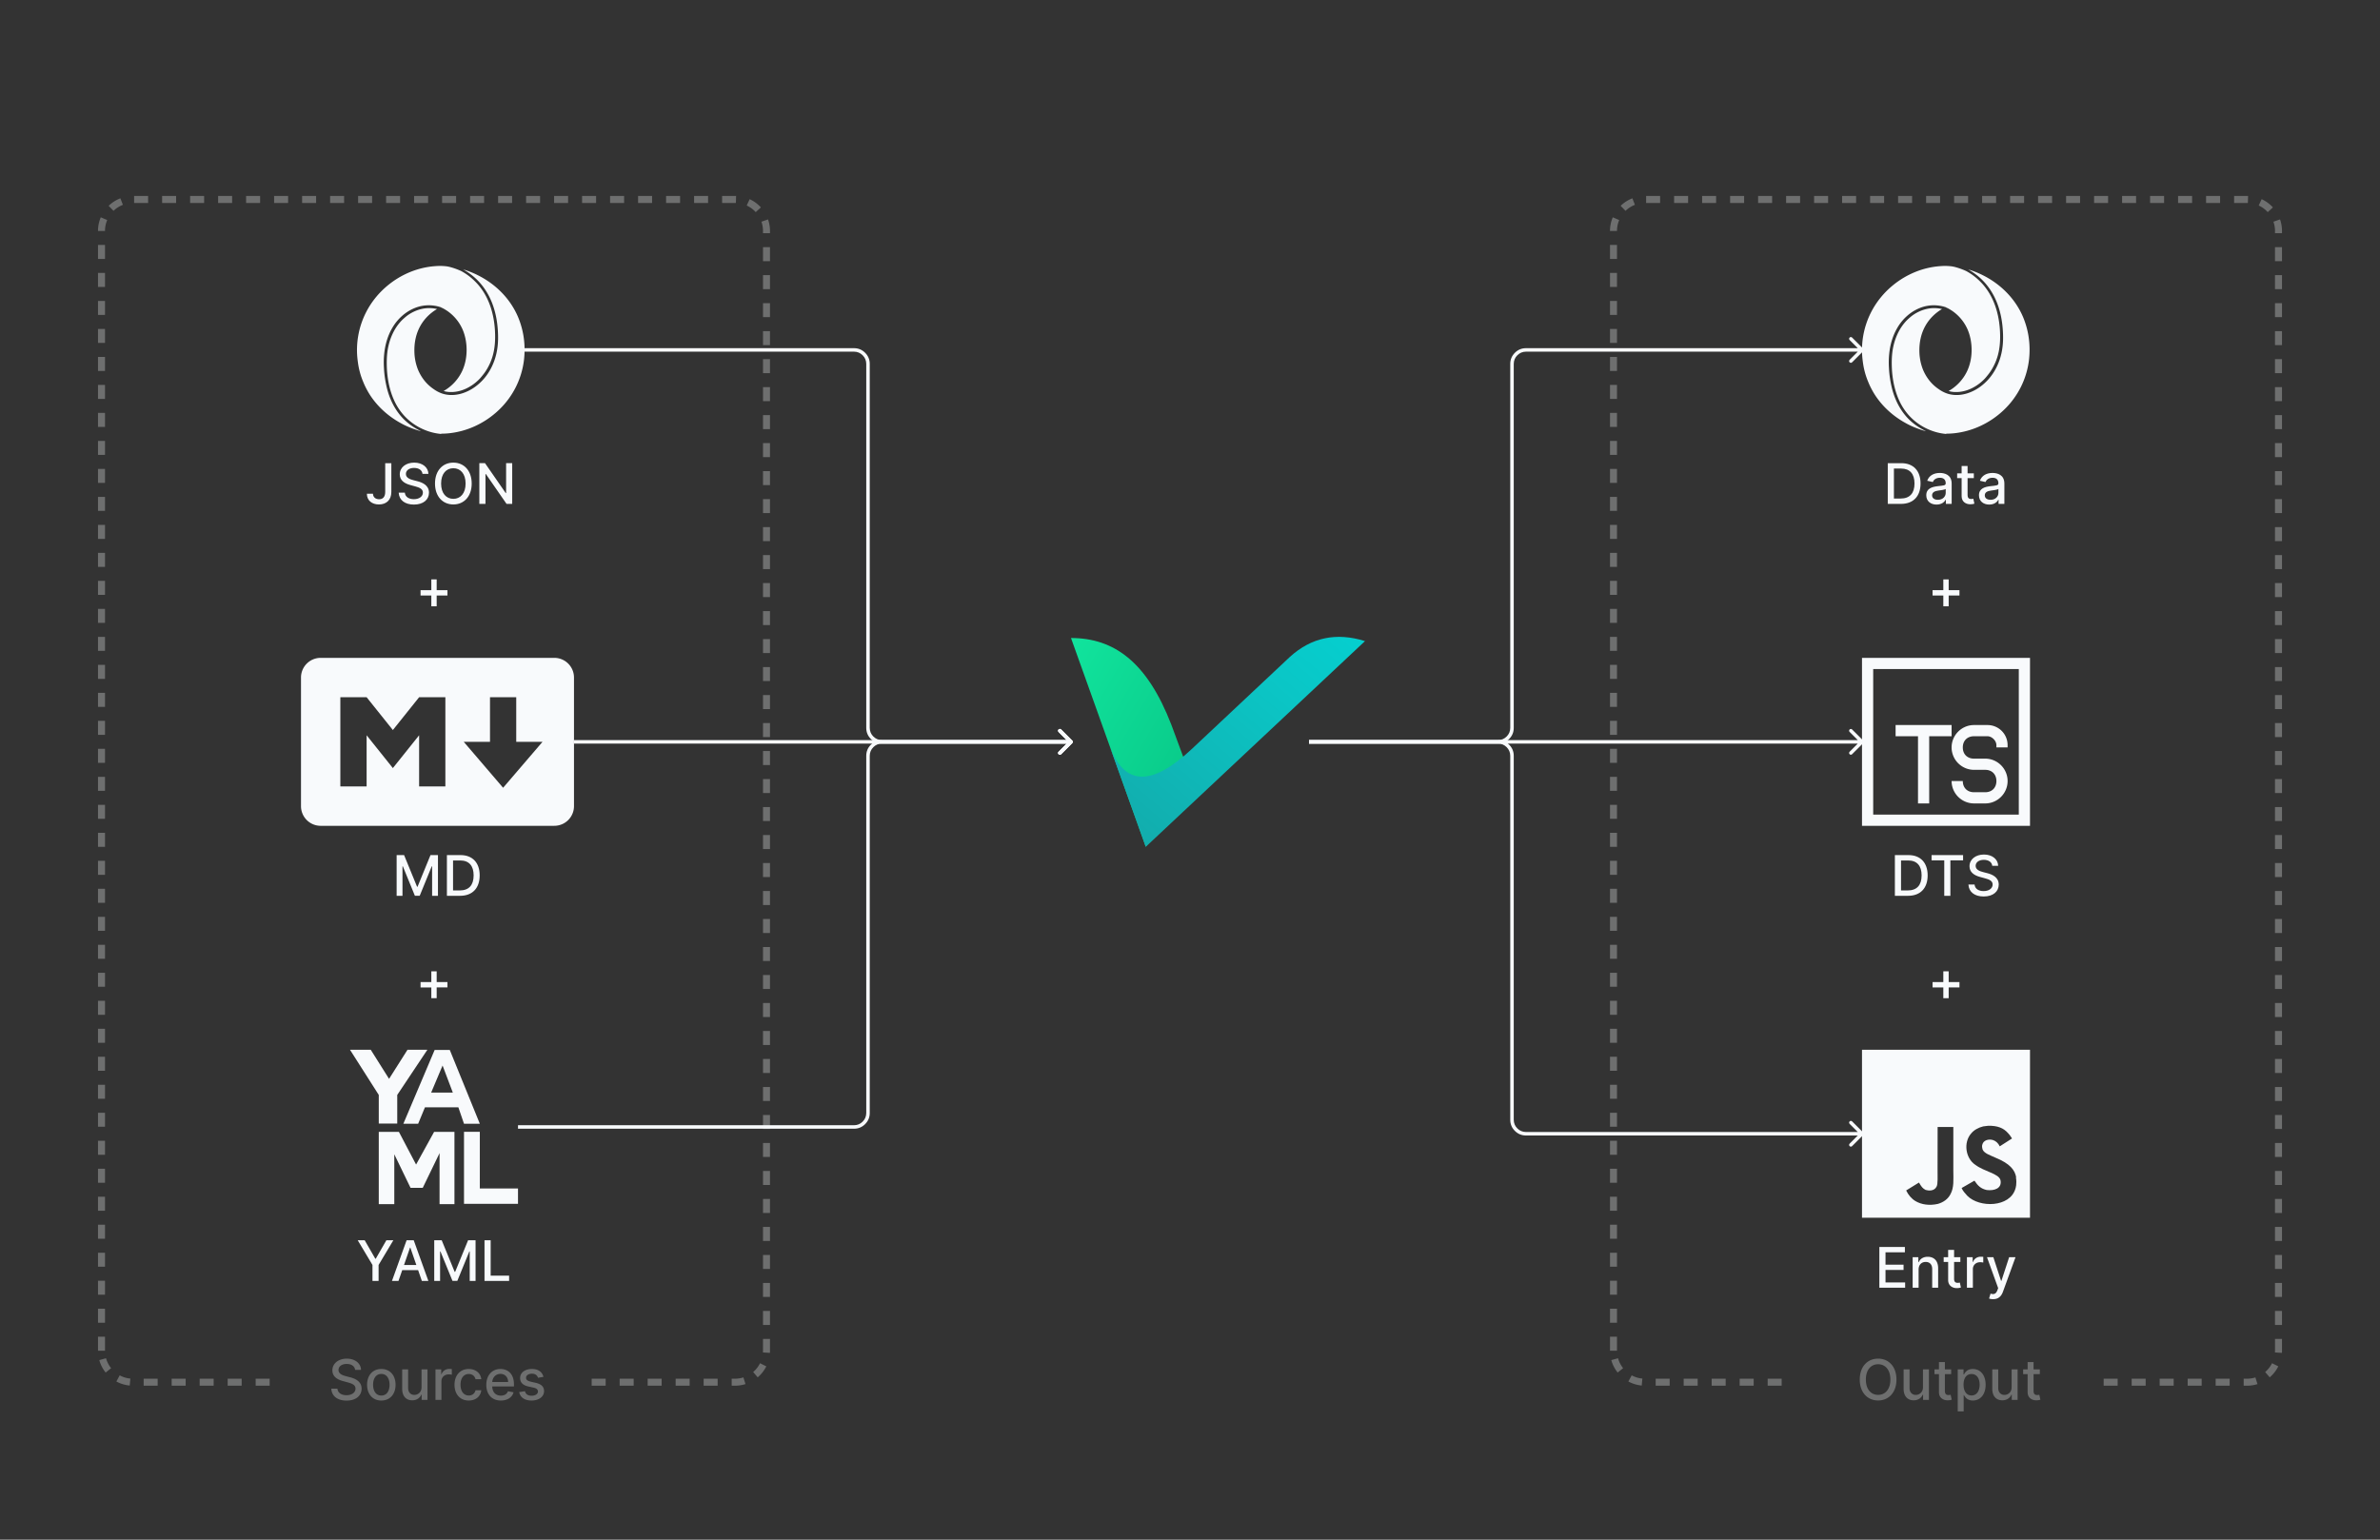 <svg xmlns="http://www.w3.org/2000/svg" viewBox="0 0 340 220" fill="#f8fafc">
  <rect x="0" y="0" width="340" height="220" fill="#333333" stroke="none"/>
  <linearGradient x2="1" y2="1" id="a">
    <stop offset="0%" stop-color="#11E49D" />
    <stop offset="82%" stop-color="#09CA89" />
    <stop offset="100%" stop-color="#08A771" />
  </linearGradient>
  <linearGradient y1="1" x2="1" id="b">
    <stop offset="0%" stop-color="#13AAAA" />
    <stop offset="68%" stop-color="#0BC5C5" />
    <stop offset="100%" stop-color="#04D0D0" />
  </linearGradient>
  <path
    d="M21.159 28v1h-2v-1h2zm2 0h2v1h-2v-1zm4 0h2v1h-2v-1zm4 0h2v1h-2v-1zm4 0h2v1h-2v-1zm4 0h2v1h-2v-1zm4 0h2v1h-2v-1zm4 0h2v1h-2v-1zm4 0h2v1h-2v-1zm4 0h2v1h-2v-1zm4 0h2v1h-2v-1zm4 0h2v1h-2v-1zm4 0h2v1h-2v-1zm4 0h2v1h-2v-1zm4 0h2v1h-2v-1zm4 0h2v1h-2v-1zm4 0h2v1h-2v-1zm4 0h2v1h-2v-1zm4 0h2v1h-2v-1zm4 0h2v1h-2v-1zm4 0h2v1h-2v-1zm4 0H105c.052 0 .103 0 .155.002l-.031 1L105 29h-1.841v-1zM15.52 29.409a5 5 0 0 1 1.677-1.073l.36.933q-.757.292-1.34.858l-.697-.718zm91.571-.95a5 5 0 0 1 1.609 1.179l-.74.672q-.548-.602-1.287-.943l.418-.908zM14 33h1q0-.811.316-1.559l-.92-.39A5 5 0 0 0 14 33zm95.72-1.65c.185.53.28 1.088.28 1.65v.317h-1V33q0-.679-.224-1.32l.944-.33zM14 37v-2h1v2h-1zm96-1.683v2h-1v-2h1zM14 41v-2h1v2h-1zm96-1.683v2h-1v-2h1zM14 45v-2h1v2h-1zm96-1.683v2h-1v-2h1zM14 49v-2h1v2h-1zm96-1.683v2h-1v-2h1zM14 53v-2h1v2h-1zm96-1.683v2h-1v-2h1zM14 57v-2h1v2h-1zm96-1.683v2h-1v-2h1zM14 61v-2h1v2h-1zm96-1.683v2h-1v-2h1zM14 65v-2h1v2h-1zm96-1.683v2h-1v-2h1zM14 69v-2h1v2h-1zm96-1.683v2h-1v-2h1zM14 73v-2h1v2h-1zm96-1.683v2h-1v-2h1zM14 77v-2h1v2h-1zm96-1.683v2h-1v-2h1zM14 81v-2h1v2h-1zm96-1.683v2h-1v-2h1zM14 85v-2h1v2h-1zm96-1.683v2h-1v-2h1zM14 89v-2h1v2h-1zm96-1.683v2h-1v-2h1zM14 93v-2h1v2h-1zm96-1.683v2h-1v-2h1zM14 97v-2h1v2h-1zm96-1.683v2h-1v-2h1zM14 101v-2h1v2h-1zm96-1.683v2h-1v-2h1zM14 105v-2h1v2h-1zm96-1.683v2h-1v-2h1zM14 109v-2h1v2h-1zm96-1.683v2h-1v-2h1zM14 113v-2h1v2h-1zm96-1.683v2h-1v-2h1zM14 117v-2h1v2h-1zm96-1.683v2h-1v-2h1zM14 121v-2h1v2h-1zm96-1.683v2h-1v-2h1zM14 125v-2h1v2h-1zm96-1.683v2h-1v-2h1zM14 129v-2h1v2h-1zm96-1.683v2h-1v-2h1zM14 133v-2h1v2h-1zm96-1.683v2h-1v-2h1zM14 137v-2h1v2h-1zm96-1.683v2h-1v-2h1zM14 141v-2h1v2h-1zm96-1.683v2h-1v-2h1zM14 145v-2h1v2h-1zm96-1.683v2h-1v-2h1zM14 149v-2h1v2h-1zm96-1.683v2h-1v-2h1zM14 153v-2h1v2h-1zm96-1.683v2h-1v-2h1zM14 157v-2h1v2h-1zm96-1.683v2h-1v-2h1zM14 161v-2h1v2h-1zm96-1.683v2h-1v-2h1zM14 165v-2h1v2h-1zm96-1.683v2h-1v-2h1zM14 169v-2h1v2h-1zm96-1.683v2h-1v-2h1zM14 173v-2h1v2h-1zm96-1.683v2h-1v-2h1zM14 177v-2h1v2h-1zm96-1.683v2h-1v-2h1zM14 181v-2h1v2h-1zm96-1.683v2h-1v-2h1zM14 185v-2h1v2h-1zm96-1.683v2h-1v-2h1zM14 189v-2h1v2h-1zm96-1.683v2h-1v-2h1zM14 193v-2h1v2h-1zm96-1.683V193c0 .104-.003.207-.01.311l-.998-.062q.008-.125.008-.249v-1.683h1zm-94.907 4.803a5.002 5.002 0 0 1-.909-1.776l.963-.268q.22.784.727 1.42l-.781.624zm36.484-.379h-.847c-.062-.537-.537-.849-1.204-.849-.716 0-1.168.366-1.168.861-.003.556.602.769 1.057.886l.568.148c.739.182 1.673.588 1.673 1.636 0 .986-.787 1.705-2.153 1.705-1.304 0-2.12-.651-2.176-1.705h.88c.052.634.614.935 1.29.935.747 0 1.29-.375 1.29-.943 0-.518-.48-.722-1.102-.887l-.688-.187c-.934-.253-1.514-.728-1.514-1.537 0-1.003.895-1.671 2.063-1.671 1.181 0 2.005.676 2.03 1.608zm57.896-.506a5.003 5.003 0 0 1-1.23 1.571l-.649-.761q.62-.528.984-1.257l.895.447zm-46.413 4.796h-.85v-4.364h.821v.694h.046c.159-.469.596-.759 1.108-.759.108 0 .275.009.36.02v.812a2.066 2.066 0 0 0-.443-.051c-.602 0-1.042.412-1.042.983v2.665zm-6.551-2.162c0 1.35-.804 2.25-2.035 2.25-1.23 0-2.034-.9-2.034-2.25 0-1.358.804-2.258 2.034-2.258 1.23 0 2.035.9 2.035 2.258zm12.247.781c-.094.85-.762 1.469-1.793 1.469-1.267 0-2.034-.935-2.034-2.25 0-1.332.795-2.258 2.026-2.258.991 0 1.71.585 1.8 1.465h-.826c-.09-.409-.42-.75-.96-.75-.71 0-1.182.589-1.182 1.523 0 .952.463 1.551 1.182 1.551.486 0 .852-.278.96-.75h.827zm4.61.29c-.193.71-.866 1.179-1.818 1.179-1.287 0-2.076-.886-2.076-2.241 0-1.341.8-2.267 2.017-2.267.988 0 1.932.616 1.932 2.193v.301h-3.103c.023.841.512 1.312 1.239 1.312.483 0 .852-.21 1.006-.622l.804.145zm2.62-3.329c.943 0 1.474.443 1.65 1.122l-.77.136c-.099-.293-.343-.585-.872-.585-.483 0-.846.238-.843.574-.003.295.204.457.684.571l.693.159c.802.184 1.194.565 1.194 1.182 0 .789-.73 1.349-1.784 1.349-.98 0-1.623-.435-1.765-1.207l.821-.125c.103.429.43.647.938.647.557 0 .917-.264.917-.602 0-.273-.196-.46-.616-.554l-.739-.162c-.818-.182-1.193-.594-1.193-1.213 0-.773.699-1.292 1.685-1.292zm-16.793 3.704c.478 0 1.029-.352 1.026-1.094v-2.554h.852v4.364h-.835v-.756h-.046c-.201.466-.647.813-1.304.813-.838 0-1.431-.563-1.431-1.645v-2.776h.849v2.674c0 .593.364.974.89.974zm12.301-3.003c-.69 0-1.139.537-1.173 1.157h2.267c-.003-.668-.435-1.157-1.094-1.157zm-18.196 1.554c0 .838.375 1.54 1.18 1.54.798 0 1.173-.702 1.173-1.54 0-.835-.375-1.545-1.174-1.545-.804 0-1.179.71-1.179 1.545zm-34.766.112a5.002 5.002 0 0 1-1.908-.579l.475-.88q.716.387 1.526.463l-.093.996zm87.965-.207c-.484.152-.99.229-1.497.229h-.476v-1H105q.613 0 1.198-.184l.3.955zM22.524 198h-2v-1h2v1zm4 0h-2v-1h2v1zm4 0h-2v-1h2v1zm4 0h-2v-1h2v1zm4 0h-2v-1h2v1zm48 0h-2v-1h2v1zm4 0h-2v-1h2v1zm4 0h-2v-1h2v1zm4 0h-2v-1h2v1zm4 0h-2v-1h2v1z"
    fill-opacity=".3"
  />
  <path
    d="M63.013 61.968c.48-.004.953-.029 1.426-.094a11.803 11.803 0 0 0 3.146-.863 12.403 12.403 0 0 0 3.793-2.542 11.791 11.791 0 0 0 3.46-6.903c.15-1.16.135-2.346-.045-3.499A11.958 11.958 0 0 0 74 45.28a11.194 11.194 0 0 0-.854-1.617c-1.168-1.837-2.86-3.314-4.81-4.3a12.834 12.834 0 0 0-2.172-.87h-.005c.12.063.24.132.345.201.12.074.24.146.351.225a8.929 8.929 0 0 1 1.56 1.33c1.062 1.145 1.796 2.548 2.217 4.041.284.982.434 1.998.495 3.017.044.743.044 1.491-.047 2.23-.149 1.27-.554 2.51-1.228 3.595a7.474 7.474 0 0 1-1.903 2.084c-1.244.928-2.877 1.482-4.436 1.114a3.917 3.917 0 0 1-.748-.258 4.697 4.697 0 0 1-.779-.45 6.081 6.081 0 0 1-1.244-1.105 6.507 6.507 0 0 1-1.049-1.747 7.366 7.366 0 0 1-.494-2.54c-.03-1.273.225-2.553.854-3.67a6.431 6.431 0 0 1 1.663-1.918c.225-.178.464-.333.704-.479l.016-.007a5.12 5.12 0 0 0-1.44-.12c-.418.028-.831.109-1.229.24a5.705 5.705 0 0 0-1.752.944c-.21.18-.42.36-.615.555-1.123 1.153-1.768 2.682-2.022 4.256-.15.973-.15 1.96-.09 2.95.104 1.395.39 2.787.944 4.062a8.52 8.52 0 0 0 1.348 2.173 8.14 8.14 0 0 0 3.132 2.23 7.936 7.936 0 0 0 2.113.54c.074.015.15.015.21.015l-.022-.032zm-2.934-.398a4.095 4.095 0 0 1-.45-.228 8.5 8.5 0 0 1-2.038-1.534c-1.094-1.137-1.827-2.566-2.247-4.08a15.183 15.183 0 0 1-.495-3.172 12.14 12.14 0 0 1 .046-2.082c.135-1.257.495-2.5 1.124-3.58a6.889 6.889 0 0 1 1.783-2.053 6.23 6.23 0 0 1 1.633-.9 5.363 5.363 0 0 1 3.522-.045c.03 0 .03 0 .045.03.015.015.045.015.06.03.045.016.104.045.165.074.24.12.48.271.704.42a6.293 6.293 0 0 1 2.097 2.502c.42.914.615 1.934.631 2.938.014 1.08-.18 2.157-.645 3.146a6.42 6.42 0 0 1-2.638 2.832c.09.03.18.045.271.075.225.044.45.074.688.074 1.468.045 2.892-.66 3.94-1.647.195-.18.375-.375.54-.585.225-.27.435-.54.614-.823.24-.375.435-.75.614-1.154.23-.535.4-1.092.51-1.664.195-1.004.21-2.022.148-3.026-.135-2.022-.673-4.045-1.842-5.724a9.02 9.02 0 0 0-.555-.719 9.856 9.856 0 0 0-1.063-1.034 8.473 8.473 0 0 0-1.363-.915 9.924 9.924 0 0 0-1.692-.598l-.3-.06c-.209-.03-.42-.044-.634-.06a8.453 8.453 0 0 0-1.015.016c-.704.045-1.412.16-2.112.337-3.356.866-6.292 3.205-7.855 6.31a11.834 11.834 0 0 0-1.062 3.13 11.81 11.81 0 0 0-.104 3.775c.12 1.02.374 2.023.778 2.977.227.57.511 1.124.825 1.648 1.094 1.783 2.683 3.236 4.51 4.24.688.39 1.408.69 2.157.944.226.074.45.15.69.21l.015-.025z"
  />
  <path
    d="M55.03 66.182v4.125c-.003.67-.315 1.029-.872 1.029-.514 0-.872-.307-.875-.79h-.872c0 .983.738 1.534 1.724 1.534 1.068 0 1.767-.654 1.77-1.773v-4.125h-.875zm5.327 1.529h.846c-.025-.932-.85-1.608-2.031-1.608-1.168 0-2.062.667-2.062 1.67 0 .81.58 1.284 1.514 1.537l.687.187c.622.165 1.103.37 1.103.887 0 .568-.543.943-1.29.943-.676 0-1.239-.301-1.29-.935h-.88c.056 1.054.871 1.705 2.175 1.705 1.367 0 2.154-.719 2.154-1.705 0-1.048-.935-1.454-1.673-1.636l-.569-.148c-.454-.116-1.06-.33-1.056-.886 0-.494.451-.86 1.167-.86.668 0 1.142.312 1.205.849zm7.028 1.38c0-1.86-1.114-2.988-2.62-2.988-1.51 0-2.621 1.127-2.621 2.988 0 1.858 1.11 2.989 2.622 2.989 1.505 0 2.62-1.128 2.62-2.989zm-.87 0c0 1.418-.75 2.188-1.75 2.188-1.002 0-1.75-.77-1.75-2.188 0-1.417.748-2.187 1.75-2.187 1 0 1.75.77 1.75 2.187zm6.657-2.909h-.87v4.273h-.053l-2.96-4.273h-.813V72h.878v-4.267h.054L72.365 72h.807v-5.818z"
  />
  <path d="M61.618 86.63h.764v-1.54h1.54v-.763h-1.54V82.79h-.764v1.537H60.08v.764h1.537v1.54z" />
  <path
    d="M79.187 118H45.81A2.811 2.811 0 0 1 43 115.189V96.81A2.811 2.811 0 0 1 45.811 94h33.376a2.811 2.811 0 0 1 2.811 2.811v18.375a2.811 2.811 0 0 1-2.811 2.812V118zm-26.813-5.626v-7.312l3.75 4.688 3.75-4.688v7.313h3.75V99.626h-3.75l-3.75 4.688-3.75-4.688h-3.752v12.75l3.752-.002zM77.5 106h-3.752v-6.375H70V106h-3.75l5.623 6.563L77.5 106z"
  />
  <path
    d="M56.662 122.182V128h.835v-4.213h.054l1.716 4.204h.693l1.716-4.201h.054V128h.835v-5.818H61.5l-1.852 4.523h-.068l-1.853-4.523h-1.065zM65.727 128c1.773 0 2.799-1.1 2.799-2.918 0-1.81-1.026-2.9-2.74-2.9h-1.942V128h1.883zm-1.005-.767v-4.284h1.011c1.273 0 1.929.761 1.929 2.133 0 1.378-.656 2.151-1.983 2.151h-.957z"
  />
  <path d="M61.618 142.63h.764v-1.54h1.54v-.763h-1.54v-1.537h-.764v1.537H60.08v.764h1.537v1.54z" />
  <path
    d="M50 150.001l4.111 6.453v4.09h2.638v-4.09L61.053 150h-2.839l-2.634 4.156L52.965 150l-2.965.001zm12.093.024l-4.47 10.544h2.114l.97-2.345h4.775l.804 2.345h2.26l-4.291-10.544h-2.162zm1.133 2.225l1.463 3.87h-3.096l1.633-3.87zm3.06 9.475v10.29H74v-2.199h-5.454v-8.091h-2.26zm-12.175.002v10.335h2.217v-7.129l2.32 4.792h1.746l2.4-4.96v7.295h2.127v-10.333h-2.904l-2.577 4.674-2.455-4.674h-2.874z"
  />
  <path
    d="M51.1 177.213l2.11 3.534v2.284h.875v-2.284l2.111-3.534h-.997l-1.52 2.645h-.063l-1.52-2.645H51.1zm5.826 5.818l.534-1.54h2.273l.531 1.54h.932l-2.094-5.818h-1.014l-2.094 5.818h.932zm.79-2.278l.858-2.483h.045l.858 2.483h-1.761zm4.318-3.54v5.818h.835v-4.213h.054l1.716 4.204h.693l1.716-4.201h.054v4.21h.835v-5.818h-1.065l-1.852 4.523h-.068l-1.853-4.523h-1.065zm7.182 5.818h3.514v-.756h-2.636v-5.062h-.878v5.818z"
  />
  <path
    d="M237.159 28v1h-2v-1h2zm2 0h2v1h-2v-1zm4 0h2v1h-2v-1zm4 0h2v1h-2v-1zm4 0h2v1h-2v-1zm4 0h2v1h-2v-1zm4 0h2v1h-2v-1zm4 0h2v1h-2v-1zm4 0h2v1h-2v-1zm4 0h2v1h-2v-1zm4 0h2v1h-2v-1zm4 0h2v1h-2v-1zm4 0h2v1h-2v-1zm4 0h2v1h-2v-1zm4 0h2v1h-2v-1zm4 0h2v1h-2v-1zm4 0h2v1h-2v-1zm4 0h2v1h-2v-1zm4 0h2v1h-2v-1zm4 0h2v1h-2v-1zm4 0h2v1h-2v-1zm4 0H321c.052 0 .103 0 .154.002l-.03 1L321 29h-1.841v-1zm-87.638 1.409a5 5 0 0 1 1.677-1.073l.36.933q-.757.292-1.34.858l-.697-.718zm91.571-.95a5 5 0 0 1 1.609 1.179l-.74.672q-.548-.602-1.287-.943l.418-.908zM230 33h1q0-.811.316-1.559l-.92-.39A5 5 0 0 0 230 33zm95.72-1.65c.185.53.28 1.088.28 1.65v.317h-1V33q0-.679-.224-1.32l.944-.33zM230 37v-2h1v2h-1zm96-1.683v2h-1v-2h1zM230 41v-2h1v2h-1zm96-1.683v2h-1v-2h1zM230 45v-2h1v2h-1zm96-1.683v2h-1v-2h1zM230 49v-2h1v2h-1zm96-1.683v2h-1v-2h1zM230 53v-2h1v2h-1zm96-1.683v2h-1v-2h1zM230 57v-2h1v2h-1zm96-1.683v2h-1v-2h1zM230 61v-2h1v2h-1zm96-1.683v2h-1v-2h1zM230 65v-2h1v2h-1zm96-1.683v2h-1v-2h1zM230 69v-2h1v2h-1zm96-1.683v2h-1v-2h1zM230 73v-2h1v2h-1zm96-1.683v2h-1v-2h1zM230 77v-2h1v2h-1zm96-1.683v2h-1v-2h1zM230 81v-2h1v2h-1zm96-1.683v2h-1v-2h1zM230 85v-2h1v2h-1zm96-1.683v2h-1v-2h1zM230 89v-2h1v2h-1zm96-1.683v2h-1v-2h1zM230 93v-2h1v2h-1zm96-1.683v2h-1v-2h1zM230 97v-2h1v2h-1zm96-1.683v2h-1v-2h1zM230 101v-2h1v2h-1zm96-1.683v2h-1v-2h1zM230 105v-2h1v2h-1zm96-1.683v2h-1v-2h1zM230 109v-2h1v2h-1zm96-1.683v2h-1v-2h1zM230 113v-2h1v2h-1zm96-1.683v2h-1v-2h1zM230 117v-2h1v2h-1zm96-1.683v2h-1v-2h1zM230 121v-2h1v2h-1zm96-1.683v2h-1v-2h1zM230 125v-2h1v2h-1zm96-1.683v2h-1v-2h1zM230 129v-2h1v2h-1zm96-1.683v2h-1v-2h1zM230 133v-2h1v2h-1zm96-1.683v2h-1v-2h1zM230 137v-2h1v2h-1zm96-1.683v2h-1v-2h1zM230 141v-2h1v2h-1zm96-1.683v2h-1v-2h1zM230 145v-2h1v2h-1zm96-1.683v2h-1v-2h1zM230 149v-2h1v2h-1zm96-1.683v2h-1v-2h1zM230 153v-2h1v2h-1zm96-1.683v2h-1v-2h1zM230 157v-2h1v2h-1zm96-1.683v2h-1v-2h1zM230 161v-2h1v2h-1zm96-1.683v2h-1v-2h1zM230 165v-2h1v2h-1zm96-1.683v2h-1v-2h1zM230 169v-2h1v2h-1zm96-1.683v2h-1v-2h1zM230 173v-2h1v2h-1zm96-1.683v2h-1v-2h1zM230 177v-2h1v2h-1zm96-1.683v2h-1v-2h1zM230 181v-2h1v2h-1zm96-1.683v2h-1v-2h1zM230 185v-2h1v2h-1zm96-1.683v2h-1v-2h1zM230 189v-2h1v2h-1zm96-1.683v2h-1v-2h1zM230 193v-2h1v2h-1zm96-1.683V193c0 .104-.003.207-.01.311l-.998-.062q.008-.125.008-.249v-1.683h1zm-94.907 4.803a5.002 5.002 0 0 1-.909-1.776l.963-.268q.22.784.727 1.42l-.781.624zm37.21-1.987c1.505 0 2.619 1.128 2.619 2.989s-1.114 2.989-2.62 2.989c-1.51 0-2.622-1.131-2.622-2.989 0-1.861 1.111-2.989 2.623-2.989zm9.54 1.534h.894v.682h-.895v2.401c0 .491.248.582.523.582.136 0 .241-.025.298-.037l.154.702c-.1.037-.281.088-.551.091-.67.014-1.276-.369-1.273-1.162v-2.577h-.64v-.682h.64v-1.045h.85v1.045zm12.667 0h.895v.682h-.895v2.401c0 .491.247.582.523.582.136 0 .241-.025.298-.037l.153.702c-.1.037-.28.088-.55.091-.671.014-1.276-.369-1.274-1.162v-2.577h-.639v-.682h.64v-1.045h.849v1.045zm34.963-.432a5.003 5.003 0 0 1-1.23 1.571l-.649-.761q.62-.528.984-1.257l.895.447zm-57.17 4.074c1 0 1.75-.769 1.75-2.187 0-1.418-.75-2.188-1.75-2.188-1.003 0-1.75.77-1.75 2.188 0 1.418.747 2.187 1.75 2.187zm12.221 2.358h-.85v-6h.83v.708h.071c.15-.27.444-.764 1.253-.764 1.054 0 1.833.832 1.833 2.247 0 1.412-.767 2.258-1.824 2.258-.796 0-1.108-.486-1.262-.764h-.05v2.315zm-6.84-2.352c.476 0 1.028-.352 1.025-1.094v-2.554h.852v4.364h-.835v-.756h-.046c-.201.466-.647.813-1.304.813-.838 0-1.431-.563-1.431-1.645v-2.776h.849v2.674c0 .593.364.974.89.974zm12.667 0c.477 0 1.028-.352 1.025-1.094v-2.554h.853v4.364h-.835v-.756h-.046c-.202.466-.648.813-1.304.813-.838 0-1.432-.563-1.432-1.645v-2.776h.85v2.674c0 .593.363.974.889.974zm-4.705-2.983c-.741 0-1.139.605-1.139 1.517 0 .918.41 1.543 1.14 1.543.758 0 1.156-.668 1.156-1.543 0-.866-.387-1.517-1.157-1.517zm-47.115 1.646a5.002 5.002 0 0 1-1.907-.579l.475-.88q.716.387 1.526.463l-.094.996zm87.966-.207c-.484.152-.99.229-1.497.229h-.476v-1H321q.613 0 1.198-.184l.3.955zm-83.973.229h-2v-1h2v1zm4 0h-2v-1h2v1zm4 0h-2v-1h2v1zm4 0h-2v-1h2v1zm4 0h-2v-1h2v1zm48 0h-2v-1h2v1zm4 0h-2v-1h2v1zm4 0h-2v-1h2v1zm4 0h-2v-1h2v1zm4 0h-2v-1h2v1z"
    fill-opacity=".3"
  />
  <path
    d="M278.013 61.968c.48-.004.953-.029 1.426-.094a11.803 11.803 0 0 0 3.146-.863 12.403 12.403 0 0 0 3.793-2.542 11.791 11.791 0 0 0 3.46-6.903c.15-1.16.135-2.346-.045-3.499A11.958 11.958 0 0 0 289 45.28a11.194 11.194 0 0 0-.854-1.617c-1.168-1.837-2.86-3.314-4.81-4.3a12.834 12.834 0 0 0-2.172-.87h-.005c.12.063.24.132.345.201.12.074.24.146.351.225a8.929 8.929 0 0 1 1.56 1.33c1.062 1.145 1.796 2.548 2.217 4.041.284.982.434 1.998.495 3.017.044.743.044 1.491-.047 2.23-.149 1.27-.554 2.51-1.228 3.595a7.474 7.474 0 0 1-1.903 2.084c-1.244.928-2.877 1.482-4.436 1.114a3.917 3.917 0 0 1-.748-.258 4.697 4.697 0 0 1-.779-.45 6.081 6.081 0 0 1-1.244-1.105 6.507 6.507 0 0 1-1.049-1.747 7.366 7.366 0 0 1-.494-2.54c-.03-1.273.225-2.553.854-3.67a6.431 6.431 0 0 1 1.663-1.918c.225-.178.464-.333.704-.479l.016-.007a5.12 5.12 0 0 0-1.44-.12c-.418.028-.831.109-1.229.24a5.705 5.705 0 0 0-1.752.944c-.21.18-.42.36-.615.555-1.123 1.153-1.768 2.682-2.022 4.256-.15.973-.15 1.96-.09 2.95.104 1.395.39 2.787.944 4.062a8.52 8.52 0 0 0 1.348 2.173 8.14 8.14 0 0 0 3.132 2.23 7.936 7.936 0 0 0 2.113.54c.074.015.15.015.21.015l-.022-.032zm-2.934-.398a4.095 4.095 0 0 1-.45-.228 8.5 8.5 0 0 1-2.038-1.534c-1.094-1.137-1.827-2.566-2.247-4.08a15.183 15.183 0 0 1-.495-3.172 12.14 12.14 0 0 1 .046-2.082c.135-1.257.495-2.5 1.124-3.58a6.889 6.889 0 0 1 1.783-2.053 6.23 6.23 0 0 1 1.633-.9 5.363 5.363 0 0 1 3.522-.045c.03 0 .03 0 .045.03.015.015.045.015.06.03.045.016.104.045.165.074.24.12.48.271.704.42a6.293 6.293 0 0 1 2.097 2.502c.42.914.615 1.934.631 2.938.014 1.08-.18 2.157-.645 3.146a6.42 6.42 0 0 1-2.638 2.832c.09.03.18.045.271.075.225.044.45.074.688.074 1.468.045 2.892-.66 3.94-1.647.195-.18.375-.375.54-.585.225-.27.435-.54.614-.823.24-.375.435-.75.614-1.154.23-.535.4-1.092.51-1.664.195-1.004.21-2.022.148-3.026-.135-2.022-.673-4.045-1.842-5.724a9.02 9.02 0 0 0-.555-.719 9.856 9.856 0 0 0-1.063-1.034 8.473 8.473 0 0 0-1.363-.915 9.924 9.924 0 0 0-1.692-.598l-.3-.06c-.209-.03-.42-.044-.634-.06a8.453 8.453 0 0 0-1.015.016c-.704.045-1.412.16-2.112.337-3.356.866-6.292 3.205-7.855 6.31a11.834 11.834 0 0 0-1.062 3.13 11.81 11.81 0 0 0-.104 3.775c.12 1.02.374 2.023.778 2.977.227.57.511 1.124.825 1.648 1.094 1.783 2.683 3.236 4.51 4.24.688.39 1.408.69 2.157.944.226.074.45.15.69.21l.015-.025z"
  />
  <path
    d="M271.566 72c1.772 0 2.798-1.1 2.798-2.917 0-1.81-1.026-2.9-2.739-2.9h-1.943V72h1.884zm-1.006-.767V66.95h1.011c1.273 0 1.93.762 1.93 2.134 0 1.378-.657 2.15-1.984 2.15h-.957zm6.096.864c.722 0 1.128-.367 1.29-.693h.034V72h.83v-2.897c0-1.27-1-1.523-1.693-1.523-.79 0-1.517.318-1.801 1.113l.798.182c.125-.31.443-.608 1.014-.608.548 0 .83.287.83.782v.02c0 .31-.319.303-1.103.394-.826.097-1.673.313-1.673 1.304 0 .858.645 1.33 1.474 1.33zm.185-.682c-.48 0-.827-.216-.827-.636 0-.455.404-.617.895-.682.276-.037.93-.11 1.051-.233v.562c0 .517-.412.99-1.119.99zm5.136-3.778h-.894V66.59h-.85v1.046h-.64v.681h.64v2.577c-.003.793.602 1.176 1.273 1.162.27-.003.452-.054.55-.09l-.152-.702c-.057.01-.162.036-.299.036-.275 0-.522-.09-.522-.582v-2.4h.894v-.682zm2.208 4.46c.721 0 1.128-.367 1.29-.693h.034V72h.83v-2.897c0-1.27-1-1.523-1.694-1.523-.79 0-1.517.318-1.801 1.113l.798.182c.125-.31.443-.608 1.014-.608.549 0 .83.287.83.782v.02c0 .31-.318.303-1.102.394-.827.097-1.674.313-1.674 1.304 0 .858.645 1.33 1.475 1.33zm.184-.682c-.48 0-.826-.216-.826-.636 0-.455.403-.617.895-.682.275-.037.929-.11 1.05-.233v.562c0 .517-.411.99-1.119.99z"
  />
  <path d="M277.618 86.63h.764v-1.54h1.54v-.763h-1.54V82.79h-.764v1.537h-1.537v.764h1.537v1.54z" />
  <path
    d="M290 118h-24V94h24v24zm-22.4-1.6h20.8V95.6h-20.8v20.8zm16-1.6H282a3.21 3.21 0 0 1-3.2-3.2h1.6c0 .96.64 1.6 1.6 1.6h1.6c.96 0 1.6-.64 1.6-1.6 0-.96-.64-1.6-1.6-1.6H282a3.21 3.21 0 0 1-3.2-3.2c0-1.76 1.44-3.2 3.2-3.2h1.92c1.6 0 2.88 1.28 2.88 2.88v.32h-1.6v-.32c0-.64-.64-1.28-1.28-1.28H282c-.96 0-1.6.64-1.6 1.6 0 .96.64 1.6 1.6 1.6h1.6c1.76 0 3.2 1.44 3.2 3.2 0 1.76-1.44 3.2-3.2 3.2zm-8 0H274v-9.6h-3.2v-1.6h8v1.6h-3.2v9.6z"
  />
  <path
    d="M272.581 128c1.773 0 2.798-1.1 2.798-2.917 0-1.81-1.025-2.9-2.738-2.9h-1.944V128h1.884zm-1.006-.767v-4.284h1.012c1.272 0 1.929.762 1.929 2.134 0 1.378-.657 2.15-1.983 2.15h-.958zm4.364-4.295h1.812V128h.875v-5.062h1.816v-.756h-4.503v.756zm8.668.773h.846c-.025-.932-.85-1.608-2.031-1.608-1.168 0-2.063.667-2.063 1.67 0 .81.58 1.284 1.515 1.537l.687.187c.622.165 1.102.37 1.102.887 0 .568-.542.943-1.29.943-.676 0-1.238-.301-1.29-.935h-.88c.057 1.054.872 1.705 2.176 1.705 1.367 0 2.154-.719 2.154-1.705 0-1.048-.935-1.454-1.674-1.636l-.568-.148c-.454-.116-1.06-.33-1.057-.886 0-.494.452-.86 1.168-.86.668 0 1.142.312 1.205.849z"
  />
  <path d="M277.618 142.63h.764v-1.54h1.54v-.763h-1.54v-1.537h-.764v1.537h-1.537v.764h1.537v1.54z" />
  <path
    d="M266 150h24v24h-24v-24zm22.034 18.276c-.175-1.095-.888-2.015-3.003-2.873-.736-.345-1.554-.585-1.797-1.14-.091-.33-.105-.51-.046-.705.15-.646.915-.84 1.515-.66.39.12.75.42.976.9 1.034-.676 1.034-.676 1.755-1.125-.27-.42-.404-.601-.586-.78-.63-.705-1.469-1.065-2.834-1.034l-.705.089c-.676.165-1.32.525-1.71 1.005-1.14 1.291-.811 3.541.569 4.471 1.365 1.02 3.361 1.244 3.616 2.205.24 1.17-.87 1.545-1.966 1.41-.811-.18-1.26-.586-1.755-1.336l-1.83 1.051c.21.48.45.689.81 1.109 1.74 1.756 6.09 1.666 6.871-1.004.029-.09.24-.705.074-1.65l.046.067zm-8.983-7.245h-2.248c0 1.938-.009 3.864-.009 5.805 0 1.232.063 2.363-.138 2.711-.33.689-1.18.601-1.566.48-.396-.196-.597-.466-.83-.855-.063-.105-.11-.196-.127-.196l-1.825 1.125c.305.63.75 1.172 1.324 1.517.855.51 2.004.675 3.207.405.783-.226 1.458-.691 1.811-1.411.51-.93.402-2.07.397-3.346.012-2.054 0-4.109 0-6.179l.004-.056z"
  />
  <path
    d="M268.48 184h3.682v-.756h-2.804v-1.78h2.58v-.754h-2.58v-1.773h2.77v-.755h-3.648V184zm5.605-2.59c0-.697.426-1.095 1.017-1.095.577 0 .926.378.926 1.012V184h.85v-2.776c0-1.08-.594-1.644-1.486-1.644-.656 0-1.085.304-1.287.767h-.054v-.71h-.815V184h.85v-2.59zm5.966-1.774h-.895v-1.045h-.85v1.045h-.638v.682h.639v2.577c-.003.792.602 1.176 1.272 1.162.27-.003.452-.054.552-.091l-.154-.702c-.057.012-.162.037-.298.037-.276 0-.523-.09-.523-.582v-2.4h.895v-.683zm.938 4.364h.85v-2.665c0-.57.44-.983 1.042-.983.176 0 .375.032.443.051v-.812a3.453 3.453 0 0 0-.36-.02c-.512 0-.95.29-1.109.759h-.045v-.694h-.821V184zm3.747 1.636c.701 0 1.145-.366 1.397-1.054l1.799-4.946h-.912l-1.105 3.387h-.046l-1.105-3.387h-.909l1.597 4.42-.105.29c-.216.58-.52.628-.986.5l-.205.697c.102.045.324.093.58.093z"
  />
  <path d="M167.337 103.56l2.761 7.459-6.42 9.981L153 91.165c6.107 0 10.851 3.368 14.337 12.395z" fill="url(#a)" />
  <path d="M195 91.607q-6.123-1.924-10.727 2.252l-13.98 13.129q-8.647 8.148-11.76-.361L163.679 121 195 91.607z" fill="url(#b)" />
  <path
    d="M74.94 49.75H122q.932 0 1.591.66.659.658.659 1.59v52q0 .725.513 1.237.512.513 1.237.513h27v.5h-27q-.932 0-1.591-.659-.659-.659-.659-1.591V52q0-.725-.513-1.237-.512-.513-1.237-.513H74.94v-.5zm78.237 56.427l-1.591 1.59q-.035.036-.081.055-.046.019-.096.019t-.096-.019q-.046-.019-.08-.054-.036-.035-.055-.081-.019-.046-.019-.096t.019-.096q.02-.046.054-.08l1.591-1.592q.035-.035.081-.054.046-.019.096-.019t.096.02q.046.018.08.053.036.035.055.081.019.046.019.096t-.02.096q-.018.046-.053.08zm-.354 0l-1.59-1.591q-.036-.035-.055-.081-.019-.046-.019-.096t.019-.096q.02-.046.054-.08.035-.036.081-.055.046-.019.096-.019t.096.02q.046.018.08.053l1.592 1.591q.035.035.054.081.019.046.019.096t-.02.096q-.018.046-.053.08-.035.036-.081.055-.046.019-.096.019t-.096-.019q-.046-.019-.08-.054z"
  />
  <path
    d="M81.998 105.75H153v.5H81.998v-.5zm71.179.427l-1.591 1.59q-.035.036-.081.055-.046.019-.096.019t-.096-.019q-.046-.02-.08-.054-.036-.035-.055-.081-.019-.046-.019-.096t.02-.096q.018-.046.053-.08l1.591-1.592q.035-.035.081-.054.046-.019.096-.019t.096.019q.046.02.08.054.036.035.055.081.019.046.019.096t-.019.096q-.019.046-.054.08zm-.354 0l-1.59-1.591q-.036-.035-.055-.081-.019-.046-.019-.096t.02-.096q.018-.046.053-.08.035-.036.081-.055.046-.019.096-.019t.096.019q.046.02.08.054l1.592 1.591q.035.035.054.081.019.046.019.096t-.019.096q-.019.046-.054.08-.035.036-.081.055-.046.019-.096.019t-.096-.019q-.046-.02-.08-.054z"
  />
  <path
    d="M74 160.781h48q.725 0 1.237-.513.513-.512.513-1.237V108q0-.932.659-1.591.659-.659 1.591-.659h27v.5h-27q-.725 0-1.237.513-.513.512-.513 1.237v51.031q0 .932-.659 1.591-.659.659-1.591.659H74v-.5zm79.177-54.604l-1.591 1.59q-.035.036-.081.055-.046.019-.096.019t-.096-.019q-.046-.02-.08-.054-.036-.035-.055-.081-.019-.046-.019-.096t.019-.096q.02-.046.054-.08l1.591-1.592q.035-.035.081-.054.046-.019.096-.019t.096.019q.046.02.08.054.036.035.055.081.019.046.019.096t-.02.096q-.018.046-.053.08zm-.354 0l-1.59-1.591q-.036-.035-.055-.081-.019-.046-.019-.096t.019-.096q.02-.046.054-.08.035-.036.081-.055.046-.019.096-.019t.096.019q.046.02.08.054l1.592 1.591q.035.035.054.081.019.046.019.096t-.02.096q-.018.046-.053.08-.035.036-.081.055-.046.019-.096.019t-.096-.019q-.046-.02-.08-.054z"
  />
  <path
    d="M187 105.75h27q.725 0 1.237-.513.513-.512.513-1.237V52q0-.932.659-1.59.659-.66 1.591-.66h48v.5h-48q-.725 0-1.237.513-.513.512-.513 1.237v52q0 .932-.659 1.591-.659.659-1.591.659h-27v-.5zm79.177-55.573l-1.591 1.59q-.035.036-.081.055-.046.02-.096.02t-.096-.02q-.046-.019-.08-.054-.036-.035-.055-.081-.019-.046-.019-.096t.019-.096q.02-.045.054-.08l1.591-1.592q.035-.035.081-.054.046-.019.096-.019t.096.02q.046.018.08.053.036.036.055.081.019.046.019.096t-.02.096q-.018.046-.053.08zm-.354 0l-1.59-1.591q-.036-.035-.055-.081-.019-.046-.019-.096t.019-.096q.02-.045.054-.08.035-.036.081-.055.046-.019.096-.019t.096.02q.046.018.08.053l1.592 1.591q.035.036.054.081.019.046.019.096t-.02.096q-.018.046-.053.08-.035.036-.081.055-.046.02-.096.02t-.096-.02q-.046-.019-.08-.054z"
  />
  <path
    d="M187 105.75h79v.5h-79v-.5zm79.177.427l-1.591 1.59q-.035.036-.081.055-.046.019-.096.019t-.096-.019q-.046-.02-.08-.054-.036-.035-.055-.081-.019-.046-.019-.096t.019-.096q.02-.046.054-.08l1.591-1.592q.035-.035.081-.054.046-.019.096-.019t.096.019q.046.02.08.054.036.035.055.081.019.046.019.096t-.02.096q-.018.046-.053.08zm-.354 0l-1.59-1.591q-.036-.035-.055-.081-.019-.046-.019-.096t.019-.096q.02-.046.054-.08.035-.036.081-.055.046-.019.096-.019t.096.019q.046.02.08.054l1.592 1.591q.035.035.054.081.019.046.019.096t-.02.096q-.018.046-.053.08-.035.036-.081.055-.046.019-.096.019t-.096-.019q-.046-.02-.08-.054z"
  />
  <path
    d="M187 105.75h27q.932 0 1.591.659.659.659.659 1.591v52q0 .725.513 1.237.512.513 1.237.513h48v.5h-48q-.932 0-1.591-.659-.659-.659-.659-1.591v-52q0-.725-.513-1.237-.512-.513-1.237-.513h-27v-.5zm79.177 56.427l-1.591 1.59q-.035.036-.081.055-.046.019-.096.019t-.096-.02q-.046-.018-.08-.053-.036-.035-.055-.081-.019-.046-.019-.096t.019-.096q.02-.046.054-.08l1.591-1.592q.035-.035.081-.054.046-.019.096-.019t.096.019q.046.02.08.054.036.035.055.081.019.046.019.096t-.02.096q-.018.046-.053.08zm-.354 0l-1.59-1.591q-.036-.035-.055-.081-.019-.046-.019-.096t.019-.096q.02-.046.054-.08.035-.036.081-.055.046-.019.096-.019t.096.019q.046.02.08.054l1.592 1.591q.035.035.054.081.019.046.019.096t-.02.096q-.018.046-.053.08-.035.036-.081.055-.046.019-.096.019t-.096-.019q-.046-.02-.08-.054z"
  />
</svg>
